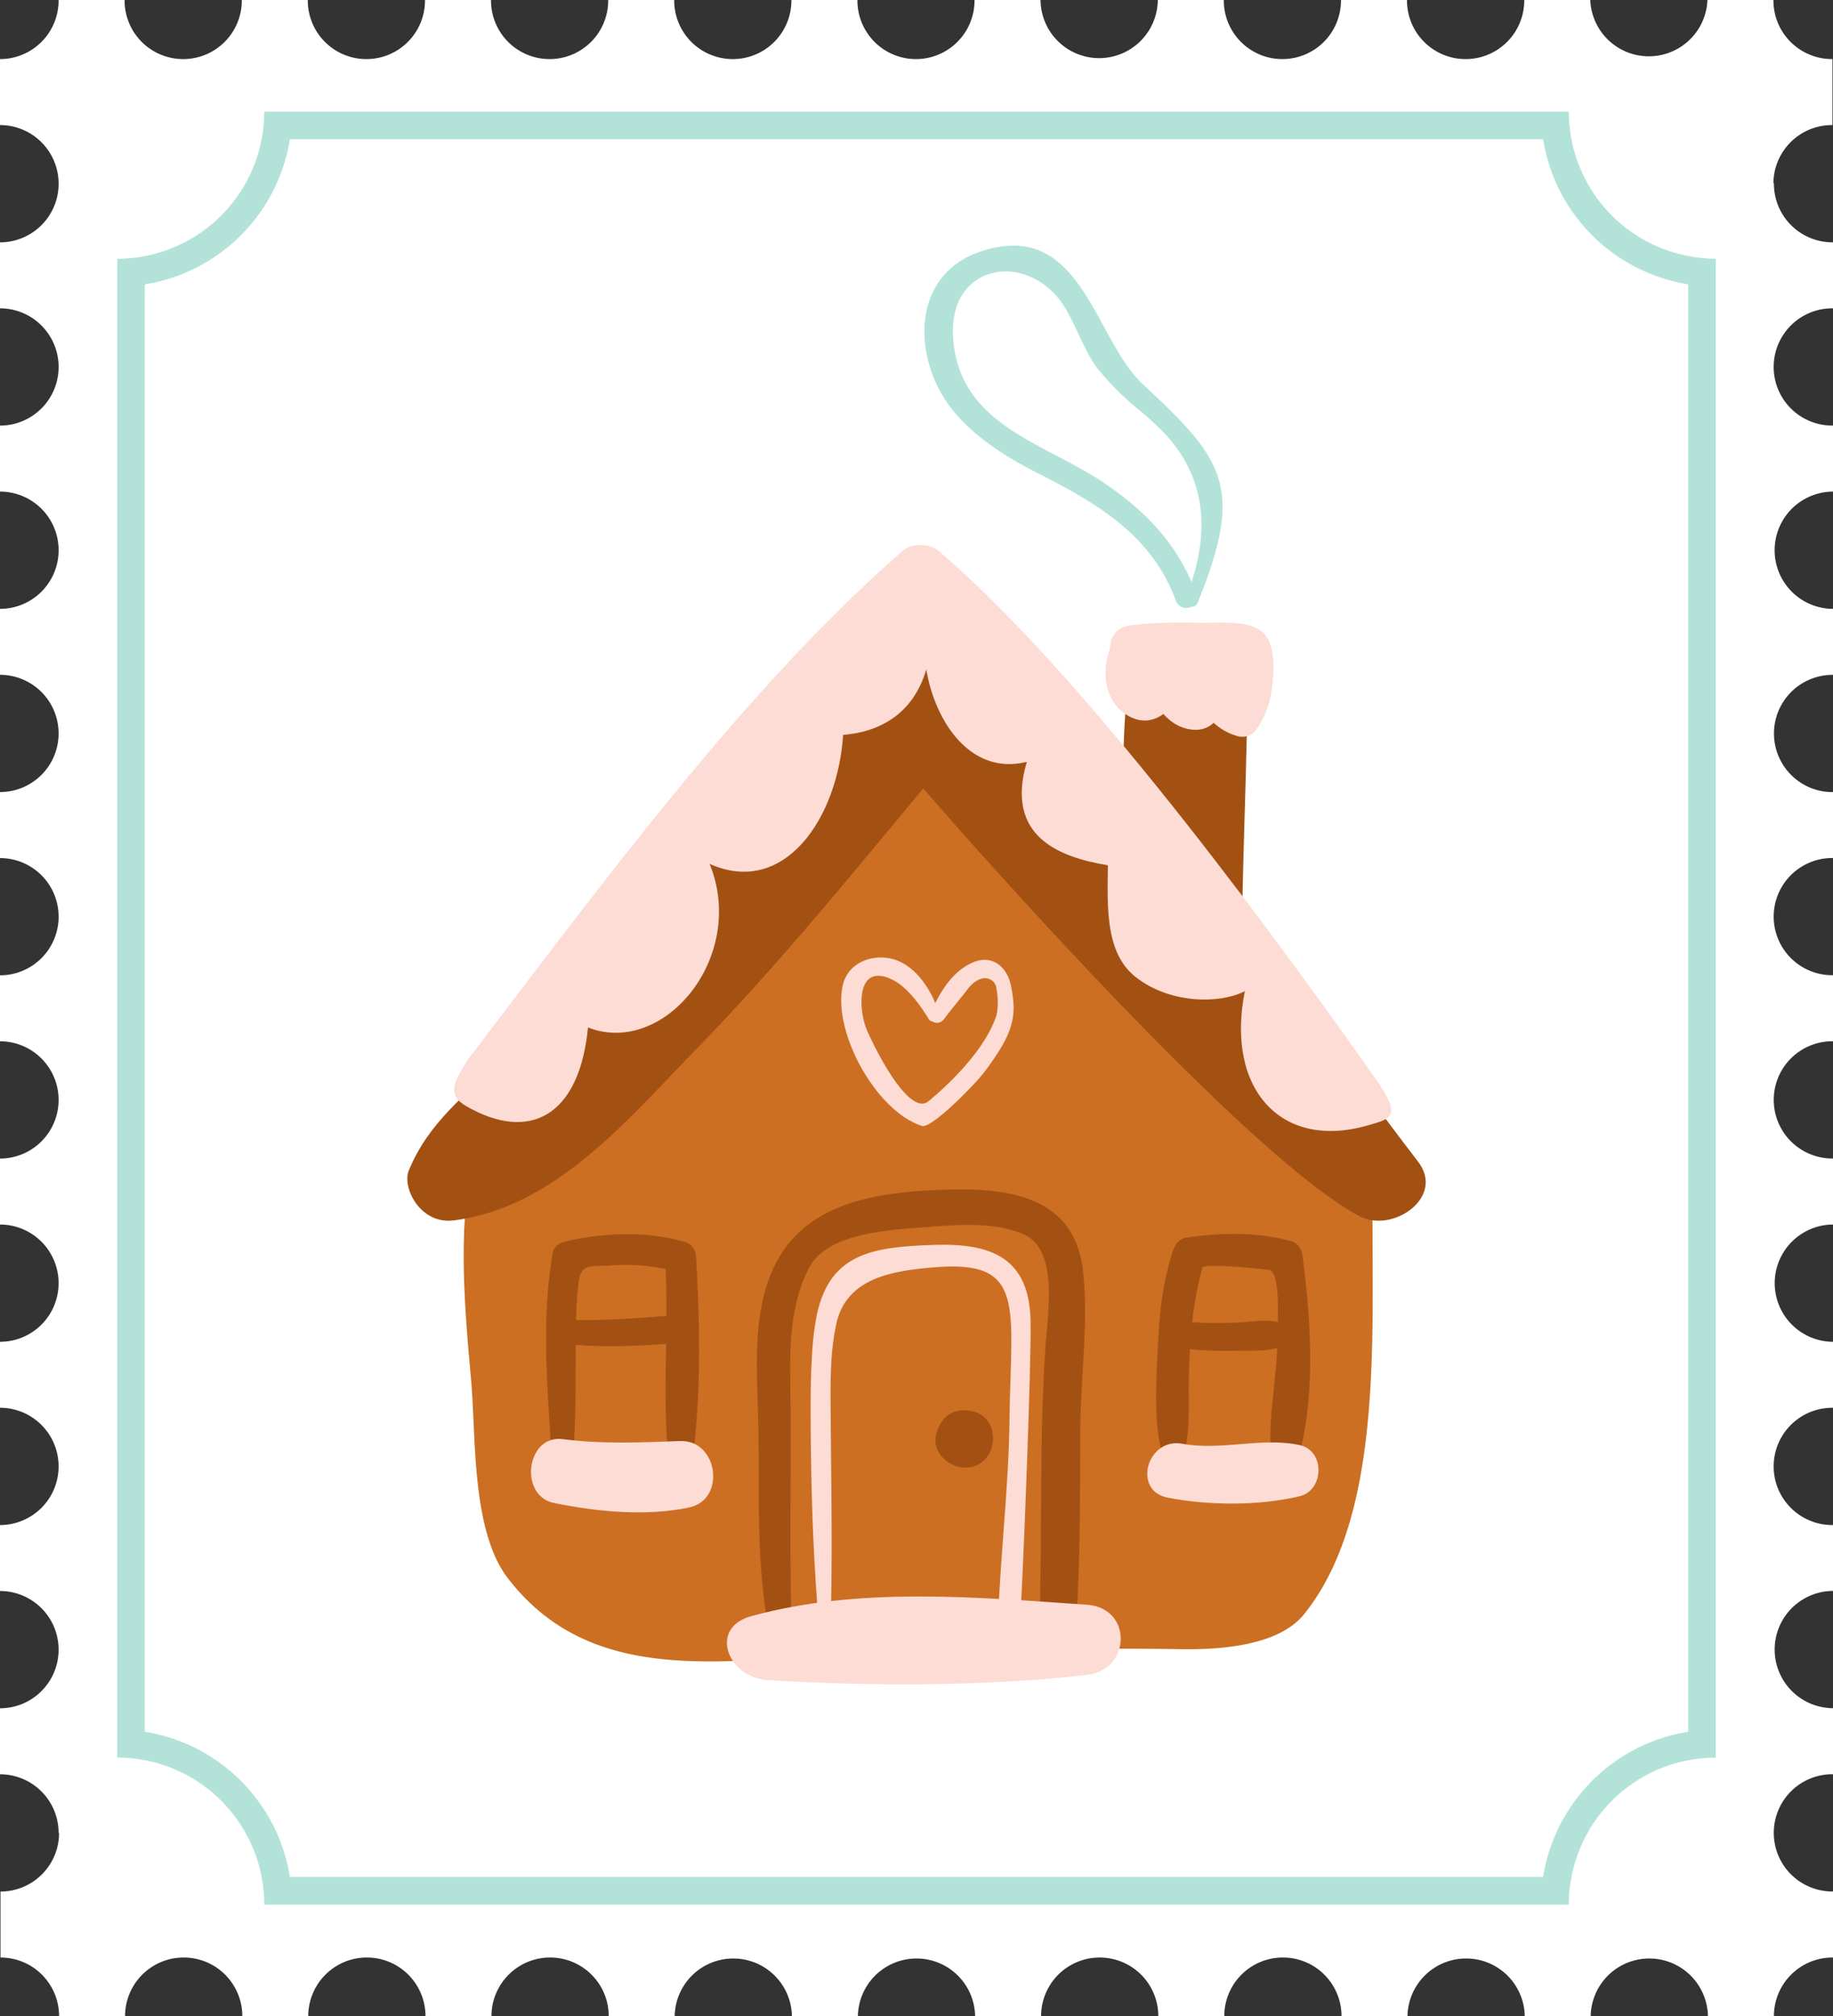 <svg xmlns="http://www.w3.org/2000/svg" width="1080" height="1187.65" viewBox="0 0 1080 1187.65"><rect x="0" y="0" width="1080" height="1187.65" fill="#333333" stroke="none"/><g id="Слой_2" data-name="Слой 2"><g id="Слой_2-2" data-name="Слой 2"><g id="Winter34_88464206"><path d="M1079.58 181.63h.42V142.75h-.42a34.53 34.53.0 0 1-34.4-34.53c0-.08.0-.19.0-.28h-.29a34.53 34.53.0 0 1 34.52-34.27h.28V34.8h-.28A34.51 34.51.0 0 1 1044.9.29c0-.1.0-.19.0-.29H1006c0 .1.0.19.0.29a34.54 34.54.0 0 1-69 0V0H898.08c0 .1.0.19.0.29a34.53 34.53.0 0 1-34.55 34.52A34.52 34.52.0 0 1 829 .29c0-.1.0-.19.0-.29h-38.9c0 .1.0.19.0.29a34.52 34.52.0 0 1-34.54 34.52A34.52 34.52.0 0 1 721.06.29c0-.1.0-.19.0-.29h-38.9c0 .1.0.19.0.29a34.54 34.54.0 0 1-69.07.0c0-.1.0-.19.0-.29h-38.9c0 .1.0.19.0.29a34.52 34.52.0 0 1-34.53 34.52A34.51 34.51.0 0 1 505.19.29c0-.1.0-.19.0-.29H466.29c0 .1.0.19.0.29a34.52 34.52.0 0 1-34.53 34.52A34.53 34.53.0 0 1 397.23.29c0-.1.0-.19.0-.29H358.35c0 .1.0.19.0.29a34.53 34.53.0 0 1-34.55 34.52A34.52 34.52.0 0 1 289.3.29c0-.1.0-.19.0-.29H250.4c0 .1.0.19.0.29a34.51 34.51.0 0 1-34.52 34.52A34.53 34.53.0 0 1 181.34.29c0-.1.0-.19.0-.29H142.47c0 .1.0.19.0.29a34.53 34.53.0 0 1-34.55 34.52A34.52 34.52.0 0 1 73.41.29c0-.1.0-.19.0-.29H34.53c0 .1.0.19.0.29A34.52 34.52.0 0 1 0 34.81H0V73.68H0a34.54 34.54.0 0 1 0 69.08H0v38.87H0a34.54 34.54.0 0 1 0 69.08H0v38.87H0A34.52 34.52.0 0 1 34.54 324.1 34.53 34.53.0 0 1 0 358.66H0v38.86H0a34.53 34.53.0 0 1 0 69.06H0v38.89H0A34.52 34.52.0 0 1 34.54 540 34.53 34.53.0 0 1 0 574.53H0V613.4H0a34.53 34.53.0 0 1 34.53 34.53A34.52 34.52.0 0 1 0 682.47H0v38.87H0a34.52 34.52.0 0 1 34.53 34.54A34.52 34.52.0 0 1 0 790.41H0v38.86H0a34.53 34.53.0 0 1 34.53 34.54A34.53 34.53.0 0 1 0 898.36H0v38.86H0a34.53 34.53.0 0 1 34.53 34.55A34.52 34.52.0 0 1 0 1006.3H0v38.88H0a34.52 34.52.0 0 1 34.53 34.52h.28A34.53 34.53.0 0 1 .29 1114.26h0v38.86h0a34.52 34.52.0 0 1 34.53 34.53H73.69a34.54 34.54.0 0 1 69.08.0h38.85a34.54 34.54.0 0 1 69.08.0h38.88a34.54 34.54.0 0 1 69.08.0h38.86a34.54 34.54.0 0 1 69.07.0h38.88a34.54 34.54.0 0 1 69.07.0h38.87a34.53 34.53.0 1 1 69.06.0h38.87a34.54 34.54.0 0 1 69.08.0h38.87a34.55 34.55.0 0 1 69.09.0h38.85a34.54 34.54.0 0 1 69.07.0h38.88a34.52 34.52.0 0 1 34.53-34.53h.29v-38.9c-.11.0-.18.0-.29.0a34.54 34.54.0 0 1-.13-69.08h.42v-38.9h-.42a34.54 34.54.0 0 1 0-69.07h.42V898.36h-.29v0h-.27a34.54 34.54.0 0 1 .27-69.08h.29V790.41h-.29v0h-.19a34.54 34.54.0 0 1 .19-69.07c.11.0.18.0.29.0v-38.9h-.29v0h-.19a34.53 34.53.0 0 1 .19-69.06h.29v-38.9h-.29v0h-.19a34.53 34.53.0 0 1 .13-69.06h.35V466.59h-.29v0h-.28a32.51 32.51.0 0 1-3.29-.16 34.54 34.54.0 0 1 3.51-68.89h.35V358.66h-.29v0h-.27a34.54 34.54.0 0 1 .27-69.07h.29V250.7h-.42a34.54 34.54.0 0 1 0-69.08z" fill="#fff"/><path d="M1010.92 152.4c-2.8.0-5.57-.16-8.31-.43-2.56-.25-5.06-.62-7.56-1.1a86.58 86.58.0 0 1-69.18-69c-.49-2.58-.87-5.18-1.14-7.83s-.37-5.17-.4-7.8c0-.17.0-.31.0-.47H155.68c0 .12.0.23.0.32.0 2.68-.15 5.33-.41 8s-.66 5.35-1.16 8h0a86.6 86.6.0 0 1-69 68.81c-2.52.47-5.08.85-7.67 1.12s-5.51.42-8.32.42h0v882.87c2.8.0 5.55.15 8.28.42 2.57.25 5.12.64 7.64 1.09a86.69 86.69.0 0 1 69.14 69c.48 2.59.87 5.23 1.13 7.88s.42 5.47.42 8.26H924.31c0-2.79.17-5.54.42-8.26s.67-5.33 1.16-7.93a86.63 86.63.0 0 1 68.79-68.84h0c2.62-.5 5.28-.89 8-1.15s5.47-.42 8.25-.42h0V152.4zm-16.24 867.73a103.06 103.06.0 0 0-85.49 85.49H170.8a103.07 103.07.0 0 0-85.48-85.49V167.52A103 103 0 0 0 170.8 82H909.19a103 103 0 0 0 85.49 85.47z" fill="#b3e2d9"/><path d="M735 382.39c0-.27-70.62-15-70.3-5.15.0.22-.07.32-.05.51 1.39 37.07-10.44 84.42 6.82 118a13.11 13.11.0 0 0 .81 1.1c0 .06.09.11.1.15.87 1.35 36.6 42.32 37.52 43.2 10.81 10.28 21.81 11.34 22.05-3.61C732.77 485.94 735.48 430.83 735 382.39z" fill="#a35113"/><path d="M810.16 664.54c1.09-13.89-7.13-22-17.38-24.51-.36-.71-.54-1.38-.95-2.09-28-49.52-67.29-92.26-104.68-134.83-39.09-44.47-76.08-93.76-120-133.46-6.95-6.3-16.53-6.87-24.46-3.81a20.58 20.58.0 0 0-11.86 4.38c-91.67 70.16-184.9 173.86-241 275.54a14.17 14.17.0 0 0-3.29 5.36c-18.21 53.81-14.08 105.34-9 161.43 3 32.77.0 89 21.67 117.12 49.63 64.45 127.29 47.7 200.28 45.33 65.31-2.12 130.19-4.57 195.55-3.52 22.14.37 58-1.43 73.41-20.68C824 881.51 803.68 746.68 810.16 664.54z" fill="#cc6f23"/><path d="M744.23 372.74c-8.26-7.75-25.41-5.65-36.06-5.85-14.17-.23-28.27-.34-42.33 1.53-8.28 1.1-11.75 7.16-11.79 13.6-4.6 12.55-3.91 29.13 8.19 38 8.77 6.38 16.89 5.21 23.22.56 3.94 4.36 8.79 7.76 14.88 8.92 6.48 1.25 11.24-.45 14.74-3.72a34.2 34.2.0 0 0 14.42 7.94 10.1 10.1.0 0 0 10.86-4.17c6.31-9 8.74-18.38 9.62-29C750.64 392.27 751 379.14 744.23 372.74z" fill="#fcdcd4"/><path d="M835.55 684.32c-24.71-32.12-34.58-46.93-57.81-75.59-29.47-36.37-58.57-74.11-85.45-112.23-25-35.41-66.19-112.29-115.68-127-13.25-12.34-35.3-16.78-49.91-1.43-51.61 54.11-100.2 110.56-149.46 166.73-26.44 30.18-54.13 59.33-81.69 88.47-21.5 22.76-42.83 37.32-54.75 66.38-4 9.78 6.72 31.74 26.47 29.26 60.13-7.49 103.12-60.07 143.34-101.26C457.87 569.12 500.3 517 544 464.43c29 33.8 191.18 217.2 257 252C820.44 726.73 851.71 705.32 835.55 684.32z" fill="#a35113"/><path d="M810.65 635.68c-77.22-109.47-179.33-244.54-258-311.47-4.91-4.14-15.59-4.29-20.48.0-91.91 80.09-174.25 192.1-256.47 299.92-8.39 13.26-12.49 20.75-1.26 27.3 37.83 22 67 5.7 72-46.17 45 17.49 93.87-42 71.66-96.37 44.46 19.78 75.61-27.61 78.66-76 19.14-1.44 40.74-10.5 49-38.5C551 425.41 572 457 605 448.79c-13.19 44.46 19.88 56.26 47.77 60.93-.37 25.18-1.5 51.84 16.46 65.9 20.37 15.93 49.77 15.76 64.24 8.23-11.53 57.66 21.42 93.88 72.47 79.06C819.52 659 826.42 658.09 810.65 635.68z" fill="#fcdcd4"/><path d="M410.11 740.28c-.25-4.08-2.61-7.66-6.71-8.79-23.3-6.43-48-5.48-71.44.11-2.79.67-5.78 3.36-6.29 6.29C318.43 780 323 821.71 325.4 864c.42 7.56 10.75 7.3 11.56.0 2.62-24 2.12-47.85 2.26-71.83 17.79 1.55 35.47.77 53.27-.57-.43 25.37-1.05 50.78 2.45 75.65.84 6.05 11.18 6 12.09.0C413.28 826.09 412.55 781.81 410.11 740.28zm-70.69 37.31c0-.79.0-1.57.0-2.36q.35-8.88 1.26-17.69c1.27-14.32 7.1-11.11 19.14-12.1a111.12 111.12.0 0 1 32.35 2.16c.44 9.16.52 18.34.48 27.55C375 776.63 357.17 777.83 339.42 777.59z" fill="#a35113"/><path d="M767.55 740.28c-.55-4.28-2.53-8-7-9.23-20.62-5.47-41.29-5-62.29-1.87-3.42.52-5.85 3.9-6.88 6.89-6.82 19.85-8.51 40.64-9.38 61.5s-2.7 46.1 5.11 66c1.64 4.16 6.91 4.21 8.51.0 6.13-16 4.53-34.8 4.87-51.7.11-5.69.3-11.38.64-17.07a210.51 210.51.0 0 0 27.43.87c7.64-.22 16.44.59 23.94-1.63-.93 23.26-6.41 47.45-2.85 70.23 1.17 7.42 11.51 5.91 13.53.0C775.84 827.3 772.44 778.56 767.55 740.28zm-34.44 38.49a219.42 219.42.0 0 1-30.66.08 203.78 203.78.0 0 1 6-32.06c.82-2.95 37.54 1 39.11 1.25 5.52.81 5.64 18.87 5.31 30.8C746.68 777.18 739.93 778.35 733.11 778.77z" fill="#a35113"/><path d="M638.17 749c-5.4-49-52.18-49.9-91.5-47.76-48.65 2.64-88 16-97.93 67.69-4.69 24.37-2.19 49.85-1.85 74.47.56 39.83-1.4 78.25 6.28 117.62 1.47 7.55 13.53 5.75 13.29-1.8-1.56-48.56.0-97-.83-145.51-.37-22.75.39-46.16 11-66.78 11-21.36 49.89-22.54 70-24.14 17.89-1.43 40.59-3.14 57.21 4.67 19.62 9.24 13.56 46.2 12.32 63.15-4 56-1.92 112.52-3.81 168.61-.49 14 20.45 13.64 21.46.0 2.95-39.74 2.44-79.63 2.74-119.45C636.82 809.83 641.45 778.83 638.17 749z" fill="#a35113"/><path d="M572.9 831.36c-.39-.07-.77-.16-1.16-.24-8.94-1.86-16.14 2.54-19.28 11-.13.37-.29.75-.41 1.13-5.24 14.44 12.78 26.24 24.9 19.15S587.72 834.3 572.9 831.36z" fill="#a35113"/><path d="M765.6 851.22c-22.64-4.77-46 3.52-69-.75-20.69-3.83-29.59 27.58-8.76 31.72 24.1 4.73 53.8 4.91 77.73-.75C780.35 878 780.87 854.39 765.6 851.22z" fill="#fcdcd4"/><path d="M400.7 848.88c-22.66.86-46.57 1.83-69.14-1.12-21.46-2.83-26.11 33.41-5.09 37.63 25.35 5.12 54.1 8 79.52 2.63C428.1 883.36 423 848 400.7 848.88z" fill="#fcdcd4"/><path d="M595.63 580.46c-2.22-10.65-10.66-17.92-21.27-13.94-10.94 4.11-18.19 14.11-23.29 24.42-4.58-11.15-13-22.38-24.43-25.81-11.9-3.56-26.83 1.5-30 15-6.47 27.47 19.65 74.72 46.69 83.14 5.34 1.67 30.95-24 37.42-32.78C596.94 608.6 599.47 598.93 595.63 580.46zM587.16 598c-6.08 18.5-24.16 37.43-40 50.64-11.77 9.83-32.73-33-36.59-42.37-4.79-11.65-6.29-39.51 15.09-29.22 8.79 4.24 16.56 15.06 21.52 23.2a3.28 3.28.0 0 0 2.4 1.56 5 5 0 0 0 6.38-1.13c4.29-5.88 9.25-11.54 13.65-17.35 9.09-12.05 17.46-6.3 17.54-.56A39.62 39.62.0 0 1 587.16 598z" fill="#fcdcd4"/><path d="M549.89 733.34c-35.43 1.23-60.7 4.8-68.52 40.79-4.05 18.66-3.84 48.59-3.71 67.52.27 34.63 1.24 69.29 3.9 103.83.41 5.14 8 5.26 8.1.0.89-40.75-.14-81.56-.29-122.33-.05-14.7.23-29 3.41-43.47 6.05-27.32 34-31.11 57.11-33.1 55.09-4.76 45.73 22.26 44.88 90.66-.48 38.92-5.4 78.88-6.73 117.76-.3 8.46 12.53 8.32 13 0 2-32.57 6.63-151.79 6.17-176.64C606.54 740.79 584.08 732.16 549.89 733.34z" fill="#fcdcd4"/><path d="M640.38 945.3c-65.27-4.43-134.24-10.78-197.92 6.79-25 6.9-14 36.21 10.37 37.67 56.58 3.4 125.42 4 187.55-3.12C666.53 983.65 667.45 947.11 640.38 945.3z" fill="#fcdcd4"/><path d="M673.28 226.28c-28.91-26.83-36.2-98.92-96.49-77.77-39.65 13.91-39.14 61.35-17.23 90.8 13.34 17.93 34.36 30.57 53.53 40.28 34.16 17.34 65.83 36.3 79.71 74.22 1.62 4.45 6.39 5.14 9.62 3.49a3.15 3.15.0 0 0 3-1.68C733.34 287.06 721.7 271.2 673.28 226.28zm-22 58.7c-36.22-24.66-86.72-34.3-89.75-86.82-2.35-40.55 38.79-49.88 61.57-23.08 9.79 11.5 14.71 31.48 24.6 43.24 16.92 20.1 24.48 22.46 37.76 36.27 24.91 25.88 26.83 57 16.61 88.28C691.32 318.15 673.94 300.43 651.24 285z" fill="#b3e2d9"/></g></g></g></svg>